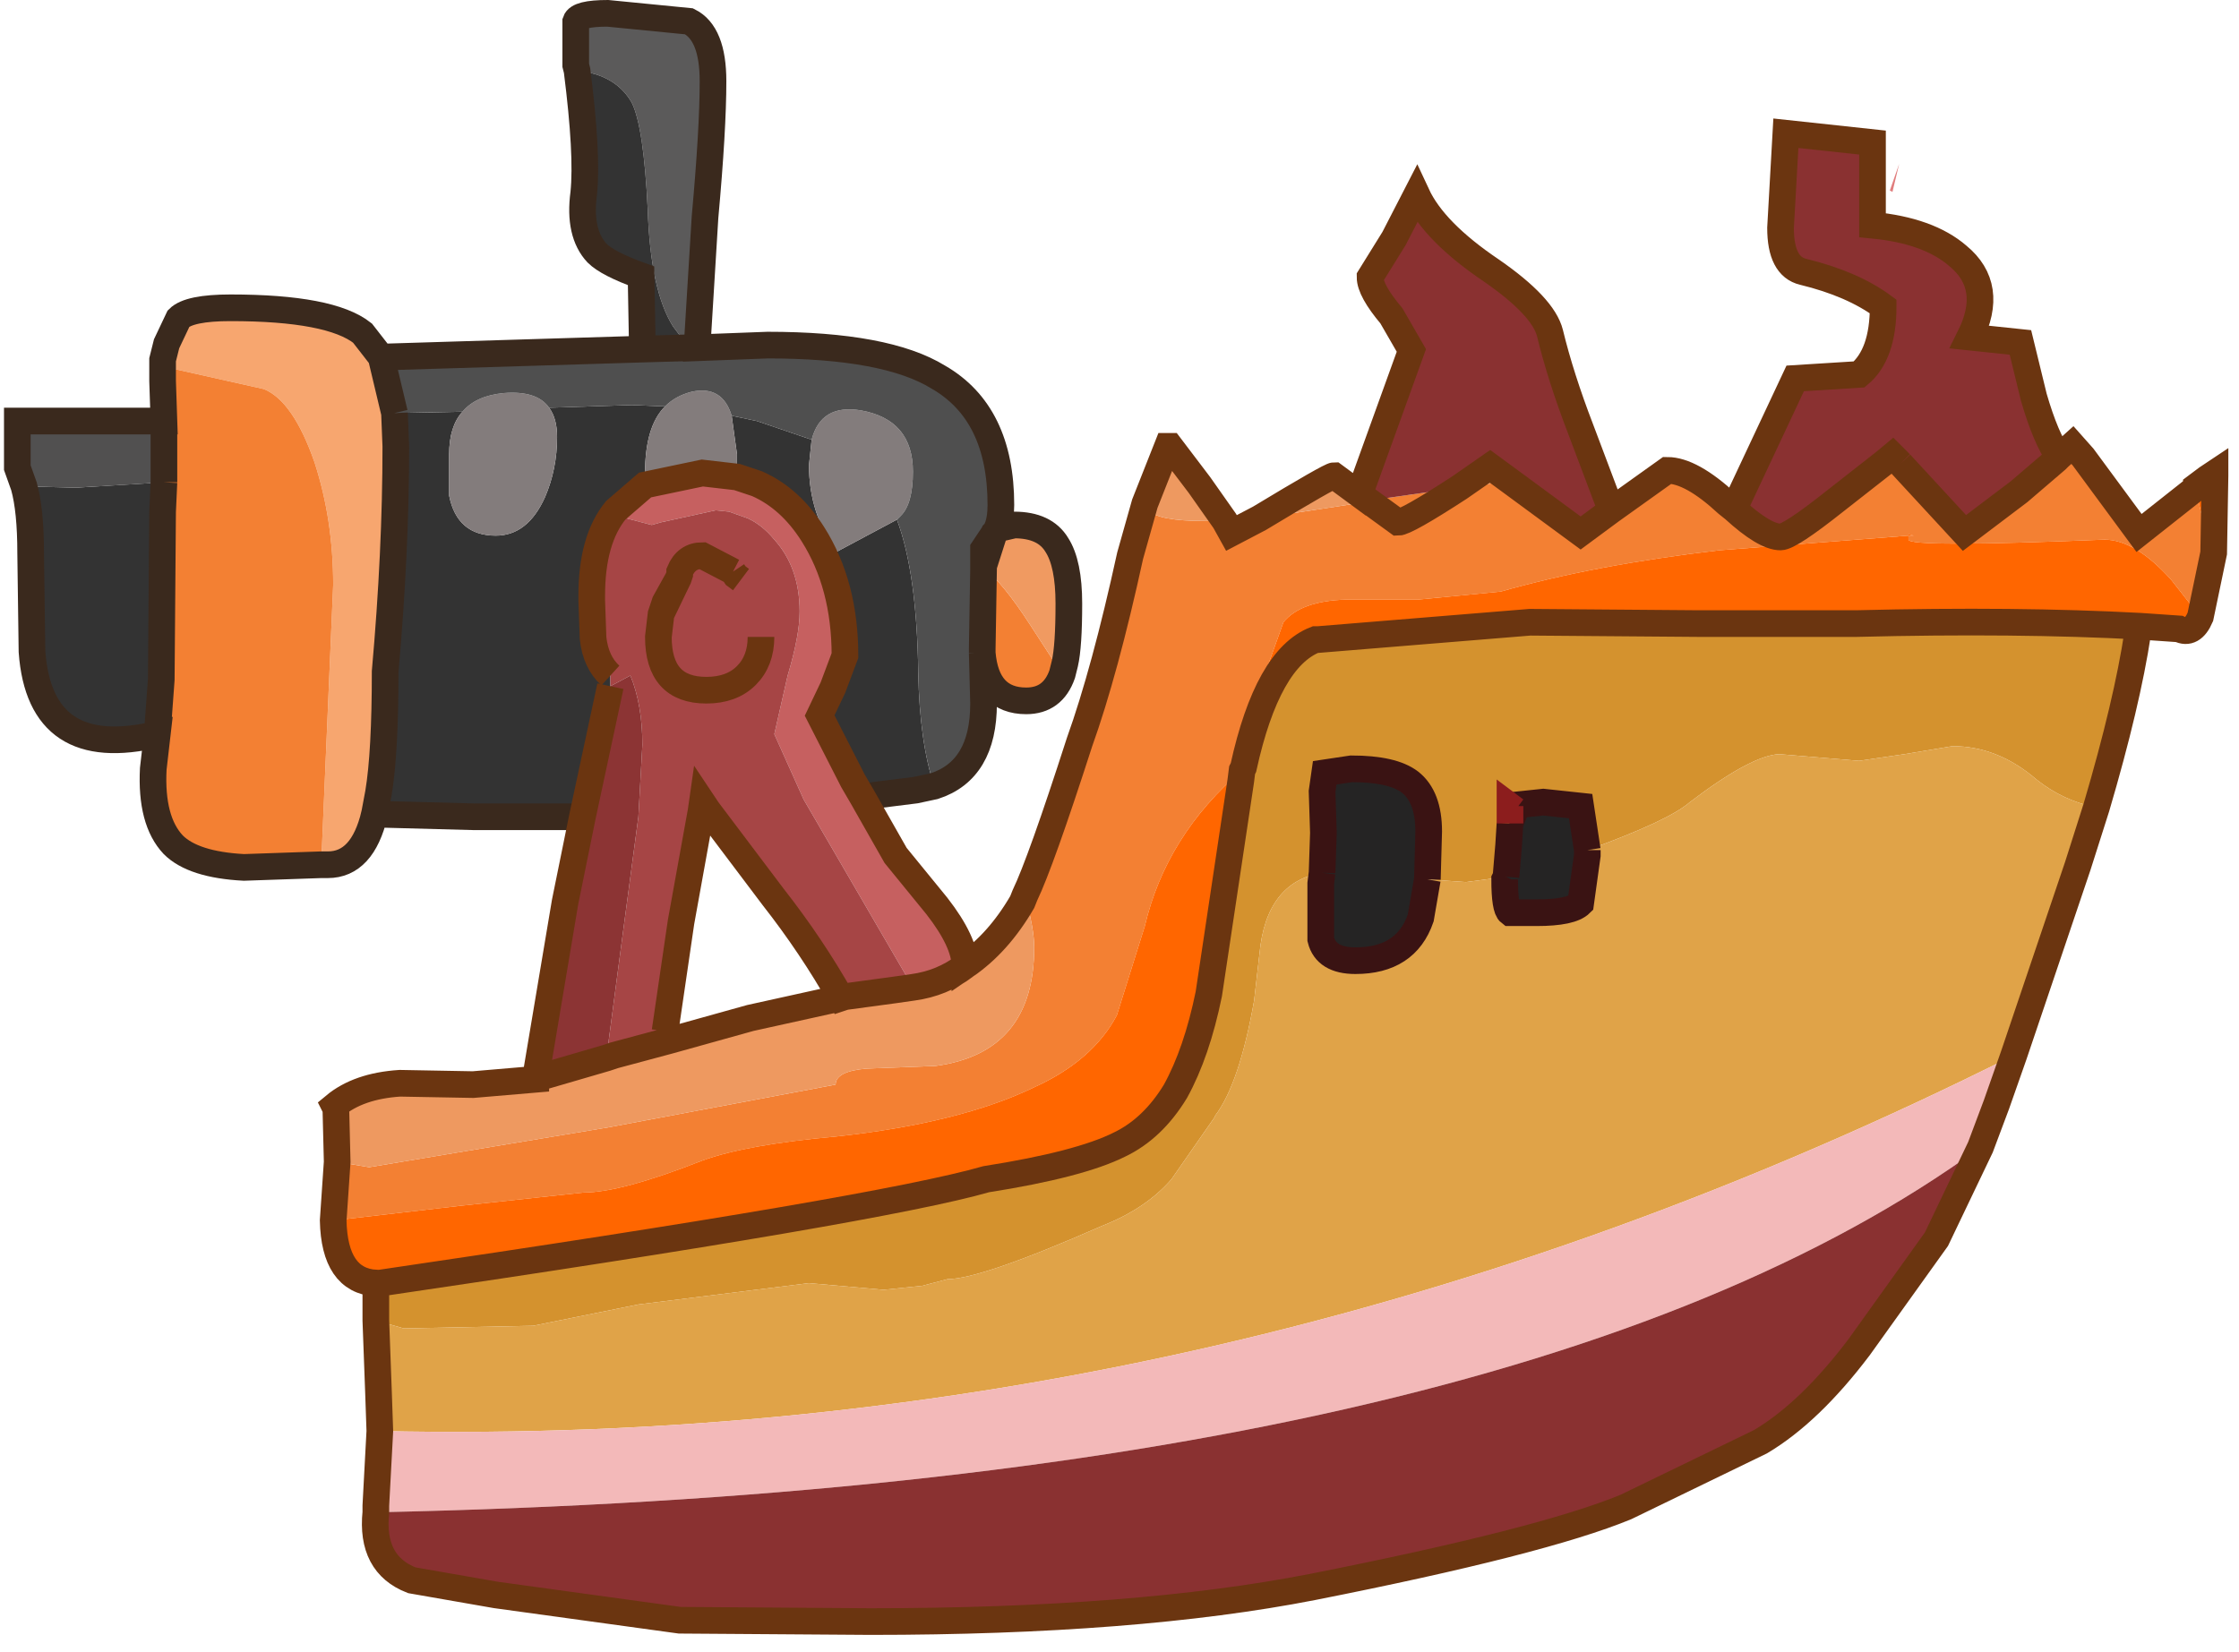 <?xml version="1.0" encoding="utf-8"?>
<svg version="1.1" id="Layer_1"
xmlns="http://www.w3.org/2000/svg"
xmlns:xlink="http://www.w3.org/1999/xlink"
xmlns:author="http://www.sothink.com"
width="84px" height="62px"
xml:space="preserve">
<g id="131" transform="matrix(1, 0, 0, 1, 41.05, 29.6)">
<path style="fill:#5B5A5A;fill-opacity:1" d="M-15.2,-16.55L-15.8 -17.35Q-16.65 -18.7 -16.75 -21.75Q-16.9 -24.85 -17.35 -25.75Q-17.95 -26.8 -19.4 -26.95L-19.45 -27.15L-19.45 -28.8Q-19.35 -29.1 -18.25 -29.1L-15.2 -28.8Q-14.3 -28.35 -14.3 -26.55Q-14.3 -24.75 -14.6 -21.45L-14.9 -16.55L-15.2 -16.55" />
<path style="fill:#333333;fill-opacity:1" d="M-19.2,1.05L-23.25 1.05L-27 0.95L-26.85 0.15Q-26.6 -1.35 -26.6 -4.4Q-26.2 -8.9 -26.2 -12.85L-26.25 -14.1L-23.7 -14.15Q-24.2 -13.6 -24.2 -12.55L-24.2 -11Q-23.9 -9.5 -22.45 -9.5Q-21.25 -9.5 -20.6 -10.95Q-20.15 -12 -20.15 -13.2Q-20.15 -13.9 -20.45 -14.3L-17.35 -14.4L-16.1 -14.35Q-16.85 -13.6 -16.85 -11.85L-16.85 -11.4L-17.95 -10.45Q-18.85 -9.35 -18.85 -7.25L-18.85 -7.05L-18.8 -5.65Q-18.7 -4.75 -18.15 -4.25L-18.15 -3.85L-19.2 1.05M-34.9,-11.5L-34.95 -10.4L-35 -4.1L-35.15 -2.05Q-39.55 -1 -39.85 -5.15L-39.9 -8.85Q-39.9 -10.45 -40.15 -11.35L-38.2 -11.3L-34.9 -11.5M-16.95,-16.5L-17 -19.25Q-18.25 -19.7 -18.65 -20.1Q-19.35 -20.85 -19.15 -22.35Q-19 -23.8 -19.4 -26.95Q-17.95 -26.8 -17.35 -25.75Q-16.9 -24.85 -16.75 -21.75Q-16.65 -18.7 -15.8 -17.35L-15.2 -16.55L-16.95 -16.5M-10.7,-12.15Q-10.7 -10.3 -9.65 -8.9L-7.4 -10.1Q-6.65 -8.1 -6.6 -4.35Q-6.55 -1.75 -6 -0.1L-6.7 0.05L-8.7 0.3L-9.05 -0.3L-10.3 -2.75L-9.8 -3.8L-9.35 -5Q-9.35 -7.65 -10.55 -9.55Q-11.4 -10.9 -12.65 -11.45L-13.4 -11.7L-13.4 -12.55L-13.6 -14L-12.65 -13.8L-10.6 -13.1L-10.7 -12.15M-12.5,-5.7Q-12.35 -5.95 -12.35 -6.35Q-12.35 -7.1 -13.25 -7.85L-13.3 -7.85L-13.55 -8.05Q-14.8 -8.9 -14.8 -7.5L-14.55 -6.55L-14.5 -6.35Q-14.05 -5.4 -13.25 -5.4Q-12.7 -5.4 -12.5 -5.7M-14.75,0.85L-14.7 0.5L-14.5 0.8L-14.75 0.85" />
<path style="fill:#F7A66F;fill-opacity:1" d="M-28.55,-7.65Q-28.55 -10.1 -29.25 -12.25Q-30.05 -14.55 -31.15 -15L-34.5 -15.75L-34.95 -15.95L-34.95 -16.1L-34.8 -16.7L-34.35 -17.65Q-33.95 -18.05 -32.4 -18.05Q-28.65 -18.05 -27.45 -17.1L-26.75 -16.2L-26.25 -14.1L-26.2 -12.85Q-26.2 -8.9 -26.6 -4.4Q-26.6 -1.35 -26.85 0.15L-27 0.95Q-27.45 2.85 -28.75 2.85L-29 2.85L-28.55 -7.65" />
<path style="fill:#837C7C;fill-opacity:1" d="M-20.45,-14.3Q-20.15 -13.9 -20.15 -13.2Q-20.15 -12 -20.6 -10.95Q-21.25 -9.5 -22.45 -9.5Q-23.9 -9.5 -24.2 -11L-24.2 -12.55Q-24.2 -13.6 -23.7 -14.15Q-23.2 -14.75 -22.15 -14.85Q-20.9 -14.95 -20.45 -14.3M-16.1,-14.35Q-15.7 -14.75 -15.1 -14.9Q-13.95 -15.15 -13.6 -14L-13.4 -12.55L-13.4 -11.7L-14.7 -11.85L-16.85 -11.4L-16.85 -11.85Q-16.85 -13.6 -16.1 -14.35M-10.6,-13.1Q-10.25 -14.45 -8.75 -14.2Q-6.8 -13.85 -6.8 -11.9Q-6.8 -10.7 -7.25 -10.25L-7.4 -10.1L-9.65 -8.9Q-10.7 -10.3 -10.7 -12.15L-10.6 -13.1M-13.25,-5.4Q-14.05 -5.4 -14.5 -6.35L-14.55 -6.55L-14.8 -7.5Q-14.8 -8.9 -13.55 -8.05L-13.3 -7.85L-13.25 -7.85Q-12.35 -7.1 -12.35 -6.35Q-12.35 -5.95 -12.5 -5.7Q-12.7 -5.4 -13.25 -5.4" />
<path style="fill:#4F4F4F;fill-opacity:1" d="M-4.15,-9L-4.15 -8.35L-4.15 -8.3L-4.15 -8.25L-4.2 -5.25L-4.2 -5.15L-4.2 -5.1L-4.15 -3.2Q-4.15 -0.7 -6 -0.1Q-6.55 -1.75 -6.6 -4.35Q-6.65 -8.1 -7.4 -10.1L-7.25 -10.25Q-6.8 -10.7 -6.8 -11.9Q-6.8 -13.85 -8.75 -14.2Q-10.25 -14.45 -10.6 -13.1L-12.65 -13.8L-13.6 -14Q-13.95 -15.15 -15.1 -14.9Q-15.7 -14.75 -16.1 -14.35L-17.35 -14.4L-20.45 -14.3Q-20.9 -14.95 -22.15 -14.85Q-23.2 -14.75 -23.7 -14.15L-26.25 -14.1L-26.75 -16.2L-16.95 -16.5L-15.2 -16.55L-14.9 -16.55L-12.25 -16.65Q-7.8 -16.65 -5.85 -15.45Q-3.5 -14.1 -3.5 -10.65Q-3.5 -10.1 -3.65 -9.75L-3.7 -9.65L-3.75 -9.6L-4.15 -9" />
<path style="fill:#F38033;fill-opacity:1" d="M-2.6,4Q-2 2.75 -0.55 -1.75Q0.4 -4.4 1.35 -8.75L1.9 -10.7L2.05 -10.45Q2.4 -10.05 4.15 -10.05L4.9 -10.05L6.2 -10.15L9.8 -10.7L10.3 -10.8L10.9 -10.9L13.7 -11.3L15.6 -11.55L18.25 -9.6L19.4 -10.45L21.5 -11.95Q22.4 -11.95 23.75 -10.7L24 -10.5Q25.15 -9.45 25.75 -9.45Q26.1 -9.45 27.8 -10.8L29.65 -12.25L30.25 -12.2L32.65 -9.6L34.7 -11.15L36.1 -12.35L37.1 -12.45L39.2 -9.6L41.35 -11.3Q41.45 -10.4 42 -8.85L41.5 -6.45L40.4 -7.85Q39.05 -9.35 37.9 -9.35Q30.55 -9.05 30.55 -9.35L30.55 -9.5L30.75 -9.5L30.55 -9.55L30.55 -9.5L23.45 -8.95Q18.75 -8.4 15.25 -7.4L12.15 -7.1L9.45 -7.1Q7.75 -7.05 7.1 -6.25L6.15 -3.6L5.55 -1.4L5.6 -0.8L5.55 -0.7Q2.7 1.75 1.9 5.15L0.85 8.5Q-0.05 10.2 -2.25 11.2Q-5.05 12.55 -9.7 13.05Q-13.05 13.35 -14.7 13.95Q-17.75 15.15 -19.15 15.15L-23.8 15.65L-28.55 16.2L-28.4 14L-27.2 14.2L-18.2 12.7L-9.7 11.1Q-9.7 10.6 -8.55 10.5L-5.95 10.4Q-2.25 9.9 -2.25 5.95Q-2.25 5.25 -2.6 4M-34.9,-13.8L-34.95 -15.3L-34.95 -15.95L-34.5 -15.75L-31.15 -15Q-30.05 -14.55 -29.25 -12.25Q-28.55 -10.1 -28.55 -7.65L-29 2.85L-31.9 2.95Q-33.8 2.85 -34.55 2.1Q-35.4 1.2 -35.3 -0.75L-35.15 -2.05L-35 -4.1L-34.95 -10.4L-34.9 -11.5L-34.9 -13.8M-4.15,-8.3Q-3.4 -7.7 -2.4 -6.15L-1.2 -4.3Q-1.55 -3.3 -2.55 -3.3Q-4.05 -3.3 -4.2 -5.1L-4.2 -5.15L-4.2 -5.25L-4.15 -8.25L-4.15 -8.3" />
<path style="fill:#515050;fill-opacity:1" d="M-34.9,-11.5L-38.2 -11.3L-40.15 -11.35L-40.4 -12.05L-40.4 -13.8L-34.9 -13.8L-34.9 -11.5" />
<path style="fill:#F09A61;fill-opacity:1" d="M-2.4,-6.15Q-3.4 -7.7 -4.15 -8.3L-4.15 -8.35L-3.75 -9.6L-3.7 -9.65L-3.65 -9.75L-3 -9.9Q-1.85 -9.9 -1.4 -9.15Q-0.95 -8.45 -0.95 -6.95Q-0.95 -5.35 -1.1 -4.7L-1.2 -4.3L-2.4 -6.15" />
<path style="fill:#D4922E;fill-opacity:1" d="M6.2,6.2L6 7.95Q5.45 11.05 4.55 12.25L4.5 12.35L2.9 14.65Q1.95 15.75 0.3 16.4Q-4.25 18.4 -5.5 18.4L-6.45 18.65L-7.9 18.8L-10.7 18.55L-17.1 19.35L-21.05 20.15L-25.9 20.25L-26.95 19.95L-26.95 18.55L-26.8 18.55Q-8.05 15.8 -4.05 14.65Q-0.55 14.1 0.95 13.35Q2.2 12.75 3.05 11.35Q3.85 9.9 4.3 7.7L5.5 -0.3L5.55 -0.7L5.6 -0.8Q6.5 -4.9 8.3 -5.6L8.4 -5.6L16.35 -6.25L22.65 -6.2L28.6 -6.2Q34.6 -6.35 39.25 -6.1L39.15 -5.85Q38.75 -3.2 37.6 0.7Q36.35 0.45 35.35 -0.35Q33.9 -1.6 32.2 -1.6L30.4 -1.3L28.7 -1.05L25.7 -1.3Q24.65 -1.25 22.35 0.5Q21.55 1.2 18.5 2.3L18.25 0.65L16.85 0.5L15.9 0.6L15.85 0.65L15.8 0.8L15.6 0.65L15.6 1.3L15.55 2.1L15.45 3.3L13.95 3.5L12.5 3.4L12.55 1.6Q12.55 0.3 11.85 -0.25Q11.2 -0.75 9.65 -0.75L8.65 -0.6L8.55 0.1L8.6 1.65L8.55 3.15Q6.45 3.5 6.2 6.2" />
<path style="fill:#252424;fill-opacity:1" d="M12.25,4.85Q11.7 6.45 9.8 6.45Q8.7 6.45 8.5 5.65L8.5 3.55L8.55 3.15L8.6 1.65L8.55 0.1L8.65 -0.6L9.65 -0.75Q11.2 -0.75 11.85 -0.25Q12.55 0.3 12.55 1.6L12.5 3.4L12.25 4.85M15.8,0.8L15.85 0.65L15.9 0.6L16.85 0.5L18.25 0.65L18.5 2.3L18.5 2.5L18.25 4.3Q17.9 4.65 16.6 4.65L15.6 4.65Q15.4 4.5 15.4 3.4L15.45 3.3L15.55 2.1L15.6 1.3L15.8 0.8" />
<path style="fill:#EE9960;fill-opacity:1" d="M36.1,-12.35L36.2 -12.45L36.7 -12.9L37.1 -12.45L36.1 -12.35M41.75,-11.65L42.05 -11.85L42.05 -11.75L41.75 -11.65M-18.3,10.1L-18 10L-15.95 9.45L-12.9 8.6L-9.5 7.85L-9.35 7.8L-7.5 7.55L-6.8 7.45Q-5.7 7.3 -4.85 6.65Q-3.6 5.8 -2.7 4.25L-2.6 4Q-2.25 5.25 -2.25 5.95Q-2.25 9.9 -5.95 10.4L-8.55 10.5Q-9.7 10.6 -9.7 11.1L-18.2 12.7L-27.2 14.2L-28.4 14L-28.45 12L-28.5 11.9Q-27.6 11.15 -26.05 11.05L-23.3 11.1L-20.95 10.9L-20.7 10.8L-18.3 10.1M4.15,-10.05Q2.4 -10.05 2.05 -10.45L1.9 -10.7L2.75 -12.85L2.85 -12.85L3.95 -11.4L4.9 -10.05L4.15 -10.05M9.8,-10.7L6.2 -10.15Q8.85 -11.75 9 -11.75L9.95 -11.05L10.3 -10.8L9.8 -10.7M13.7,-11.3L14.85 -12.1L15.6 -11.55L13.7 -11.3M29.95,-12.5L30.25 -12.2L29.65 -12.25L29.95 -12.5" />
<path style="fill:#FF6600;fill-opacity:1" d="M41.35,-11.3L41.3 -11.5L41.75 -11.65L42.05 -11.75L42 -8.85Q41.45 -10.4 41.35 -11.3M5.6,-0.8L5.55 -1.4L6.15 -3.6L7.1 -6.25Q7.75 -7.05 9.45 -7.1L12.15 -7.1L15.25 -7.4Q18.75 -8.4 23.45 -8.95L30.55 -9.5L30.55 -9.55L30.75 -9.5L30.55 -9.5L30.55 -9.35Q30.55 -9.05 37.9 -9.35Q39.05 -9.35 40.4 -7.85L41.5 -6.45Q41.2 -5.75 40.7 -6L39.25 -6.1Q34.6 -6.35 28.6 -6.2L22.65 -6.2L16.35 -6.25L8.4 -5.6L8.3 -5.6Q6.5 -4.9 5.6 -0.8M-23.8,15.65L-19.15 15.15Q-17.75 15.15 -14.7 13.95Q-13.05 13.35 -9.7 13.05Q-5.05 12.55 -2.25 11.2Q-0.05 10.2 0.85 8.5L1.9 5.15Q2.7 1.75 5.55 -0.7L5.5 -0.3L4.3 7.7Q3.85 9.9 3.05 11.35Q2.2 12.75 0.95 13.35Q-0.55 14.1 -4.05 14.65Q-8.05 15.8 -26.8 18.55L-26.95 18.55Q-28.5 18.45 -28.55 16.2L-23.8 15.65" />
<path style="fill:#E07D7D;fill-opacity:1" d="M29.85,-22.45L30.2 -23.45L29.95 -22.4L29.85 -22.45" />
<path style="fill:#E0A348;fill-opacity:1" d="M-26.8,24.1L-26.85 22.65L-26.95 19.95L-25.9 20.25L-21.05 20.15L-17.1 19.35L-10.7 18.55L-7.9 18.8L-6.45 18.65L-5.5 18.4Q-4.25 18.4 0.3 16.4Q1.95 15.75 2.9 14.65L4.5 12.35L4.55 12.25Q5.45 11.05 6 7.95L6.2 6.2Q6.45 3.5 8.55 3.15L8.5 3.55L8.5 5.65Q8.7 6.45 9.8 6.45Q11.7 6.45 12.25 4.85L12.5 3.4L13.95 3.5L15.45 3.3L15.4 3.4Q15.4 4.5 15.6 4.65L16.6 4.65Q17.9 4.65 18.25 4.3L18.5 2.5L18.5 2.3Q21.55 1.2 22.35 0.5Q24.65 -1.25 25.7 -1.3L28.7 -1.05L30.4 -1.3L32.2 -1.6Q33.9 -1.6 35.35 -0.35Q36.35 0.45 37.6 0.7L36.9 2.9L34.5 10Q5 24.8 -26.8 24.1" />
<path style="fill:#F3B9B9;fill-opacity:1" d="M-26.95,27.15L-26.95 26.9L-26.8 24.1Q5 24.8 34.5 10L33.85 11.85L33.25 13.45Q15.7 26.25 -26.95 27.15" />
<path style="fill:#8A3131;fill-opacity:1" d="M18.25,-9.6L15.6 -11.55L14.85 -12.1L13.7 -11.3L10.9 -10.9L10.3 -10.8L9.95 -11.05L11.9 -16.45L11.15 -17.75Q10.35 -18.7 10.35 -19.2L11.25 -20.65L12.1 -22.3Q12.75 -20.9 14.9 -19.45Q16.85 -18.1 17.1 -17.1Q17.5 -15.45 18.25 -13.5L19.4 -10.45L18.25 -9.6M36.1,-12.35L34.7 -11.15L32.65 -9.6L30.25 -12.2L29.95 -12.5L29.65 -12.25L27.8 -10.8Q26.1 -9.45 25.75 -9.45Q25.15 -9.45 24 -10.5L26.3 -15.4L28.7 -15.55Q29.6 -16.3 29.6 -18.1Q28.45 -18.95 26.6 -19.4Q25.75 -19.6 25.75 -21.05L25.95 -24.6L29.2 -24.25L29.2 -21.15Q31.3 -20.95 32.4 -20Q33.8 -18.85 32.85 -16.95L34.75 -16.75L35.25 -14.7Q35.7 -13.15 36.2 -12.45L36.1 -12.35M33.25,13.45L31.6 16.9L28.7 20.95Q26.85 23.4 25 24.5L19.95 26.95Q16.8 28.25 8.2 29.95Q1.55 31.25 -8.4 31.25L-15.55 31.2L-22.45 30.25L-25.6 29.7Q-27.15 29.1 -26.95 27.15Q15.7 26.25 33.25 13.45" />
<path style="fill:#C66060;fill-opacity:1" d="M-16.85,-11.4L-14.7 -11.85L-13.4 -11.7L-12.65 -11.45Q-11.4 -10.9 -10.55 -9.55Q-9.35 -7.65 -9.35 -5L-9.8 -3.8L-10.3 -2.75L-9.05 -0.3L-8.7 0.3L-7.45 2.5L-5.9 4.4Q-4.85 5.75 -4.85 6.65Q-5.7 7.3 -6.8 7.45L-10.9 0.4L-12 -2.05L-11.5 -4.25Q-11.05 -5.75 -11.05 -6.65Q-11.05 -8.3 -12 -9.35Q-12.45 -9.9 -13 -10.15L-13.7 -10.4L-14.2 -10.45L-16.25 -10L-16.6 -9.9L-17.55 -10.15L-17.95 -10.45L-16.85 -11.4" />
<path style="fill:#A64545;fill-opacity:1" d="M-18.15,-4.25Q-18.7 -4.75 -18.8 -5.65L-18.85 -7.05L-18.85 -7.25Q-18.85 -9.35 -17.95 -10.45L-17.55 -10.15L-16.6 -9.9L-16.25 -10L-14.2 -10.45L-13.7 -10.4L-13 -10.15Q-12.45 -9.9 -12 -9.35Q-11.05 -8.3 -11.05 -6.65Q-11.05 -5.75 -11.5 -4.25L-12 -2.05L-10.9 0.4L-6.8 7.45L-7.5 7.55L-9.35 7.8L-9.5 7.85Q-10.6 5.9 -12.05 4.05L-14.5 0.8L-14.7 0.5L-14.75 0.85L-15.5 5L-16.1 9.1L-15.95 9.45L-18 10L-18.3 10.1L-17.7 5.55L-17.1 1.05L-16.95 -1.65Q-16.95 -3.15 -17.4 -4.25L-18.15 -3.85L-18.15 -4.25" />
<path style="fill:#8C3434;fill-opacity:1" d="M-18.15,-3.85L-17.4 -4.25Q-16.95 -3.15 -16.95 -1.65L-17.1 1.05L-17.7 5.55L-18.3 10.1L-20.7 10.8L-20.95 10.8L-19.85 4.25L-19.2 1.05L-18.15 -3.85" />
<path style="fill:none;stroke-width:1;stroke-linecap:butt;stroke-linejoin:miter;stroke-miterlimit:3;stroke:#3A291D;stroke-opacity:1" d="M-19.2,1.05L-23.25 1.05L-27 0.95Q-27.45 2.85 -28.75 2.85L-29 2.85L-31.9 2.95Q-33.8 2.85 -34.55 2.1Q-35.4 1.2 -35.3 -0.75L-35.15 -2.05Q-39.55 -1 -39.85 -5.15L-39.9 -8.85Q-39.9 -10.45 -40.15 -11.35L-40.4 -12.05L-40.4 -13.8L-34.9 -13.8L-34.95 -15.3L-34.95 -15.95L-34.95 -16.1L-34.8 -16.7L-34.35 -17.65Q-33.95 -18.05 -32.4 -18.05Q-28.65 -18.05 -27.45 -17.1L-26.75 -16.2L-16.95 -16.5L-17 -19.25Q-18.25 -19.7 -18.65 -20.1Q-19.35 -20.85 -19.15 -22.35Q-19 -23.8 -19.4 -26.95L-19.45 -27.15L-19.45 -28.8Q-19.35 -29.1 -18.25 -29.1L-15.2 -28.8Q-14.3 -28.35 -14.3 -26.55Q-14.3 -24.75 -14.6 -21.45L-14.9 -16.55L-12.25 -16.65Q-7.8 -16.65 -5.85 -15.45Q-3.5 -14.1 -3.5 -10.65Q-3.5 -10.1 -3.65 -9.75L-3 -9.9Q-1.85 -9.9 -1.4 -9.15Q-0.95 -8.45 -0.95 -6.95Q-0.95 -5.35 -1.1 -4.7L-1.2 -4.3Q-1.55 -3.3 -2.55 -3.3Q-4.05 -3.3 -4.2 -5.1L-4.15 -3.2Q-4.15 -0.7 -6 -0.1L-6.7 0.05L-8.7 0.3M-16.95,-16.5L-15.2 -16.55L-14.9 -16.55M-26.25,-14.1L-26.75 -16.2M-26.25,-14.1L-26.2 -12.85Q-26.2 -8.9 -26.6 -4.4Q-26.6 -1.35 -26.85 0.15L-27 0.95M-34.9,-11.5L-34.95 -10.4L-35 -4.1L-35.15 -2.05M-34.9,-11.5L-34.9 -13.8M-3.65,-9.75L-3.7 -9.65L-3.75 -9.6L-4.15 -8.35L-4.15 -8.3M-4.2,-5.1L-4.2 -5.15L-4.2 -5.25L-4.15 -8.25L-4.15 -8.3M-4.15,-8.35L-4.15 -9L-3.75 -9.6M-14.75,0.85L-14.5 0.8" />
<path style="fill:none;stroke-width:1;stroke-linecap:butt;stroke-linejoin:miter;stroke-miterlimit:3;stroke:#6B3510;stroke-opacity:1" d="M-18.15,-4.25Q-18.7 -4.75 -18.8 -5.65L-18.85 -7.05L-18.85 -7.25Q-18.85 -9.35 -17.95 -10.45L-16.85 -11.4L-14.7 -11.85L-13.4 -11.7L-12.65 -11.45Q-11.4 -10.9 -10.55 -9.55Q-9.35 -7.65 -9.35 -5L-9.8 -3.8L-10.3 -2.75L-9.05 -0.3L-8.7 0.3L-7.45 2.5L-5.9 4.4Q-4.85 5.75 -4.85 6.65Q-3.6 5.8 -2.7 4.25L-2.6 4Q-2 2.75 -0.55 -1.75Q0.4 -4.4 1.35 -8.75L1.9 -10.7L2.75 -12.85L2.85 -12.85L3.95 -11.4L4.9 -10.05L5.15 -9.6L6.2 -10.15Q8.85 -11.75 9 -11.75L9.95 -11.05L11.9 -16.45L11.15 -17.75Q10.35 -18.7 10.35 -19.2L11.25 -20.65L12.1 -22.3Q12.75 -20.9 14.9 -19.45Q16.85 -18.1 17.1 -17.1Q17.5 -15.45 18.25 -13.5L19.4 -10.45L21.5 -11.95Q22.4 -11.95 23.75 -10.7L24 -10.5L26.3 -15.4L28.7 -15.55Q29.6 -16.3 29.6 -18.1Q28.45 -18.95 26.6 -19.4Q25.75 -19.6 25.75 -21.05L25.95 -24.6L29.2 -24.25L29.2 -21.15Q31.3 -20.95 32.4 -20Q33.8 -18.85 32.85 -16.95L34.75 -16.75L35.25 -14.7Q35.7 -13.15 36.2 -12.45L36.7 -12.9L37.1 -12.45L39.2 -9.6L41.35 -11.3L41.35 -11.35L41.75 -11.65L42.05 -11.85L42.05 -11.75L42 -8.85L41.5 -6.45Q41.2 -5.75 40.7 -6L39.25 -6.1Q34.6 -6.35 28.6 -6.2L22.65 -6.2L16.35 -6.25L8.4 -5.6L8.3 -5.6Q6.5 -4.9 5.6 -0.8L5.55 -0.7L5.5 -0.3L4.3 7.7Q3.85 9.9 3.05 11.35Q2.2 12.75 0.95 13.35Q-0.55 14.1 -4.05 14.65Q-8.05 15.8 -26.8 18.55L-26.95 18.55M39.15,-5.85Q38.75 -3.2 37.6 0.7L36.9 2.9L34.5 10L33.85 11.85L33.25 13.45L31.6 16.9L28.7 20.95Q26.85 23.4 25 24.5L19.95 26.95Q16.8 28.25 8.2 29.95Q1.55 31.25 -8.4 31.25L-15.55 31.2L-22.45 30.25L-25.6 29.7Q-27.15 29.1 -26.95 27.15L-26.95 26.9L-26.8 24.1L-26.85 22.65L-26.95 19.95L-26.95 18.55Q-28.5 18.45 -28.55 16.2L-28.4 14L-28.45 12L-28.5 11.9Q-27.6 11.15 -26.05 11.05L-23.3 11.1L-20.95 10.9L-20.95 10.8L-19.85 4.25L-19.2 1.05L-18.15 -3.85M9.8,-10.7L9.95 -11.05L10.3 -10.8L11.4 -10Q11.7 -10 13.7 -11.3L14.85 -12.1L15.6 -11.55L18.25 -9.6L19.4 -10.45M30.25,-12.2L29.95 -12.5L29.65 -12.25L27.8 -10.8Q26.1 -9.45 25.75 -9.45Q25.15 -9.45 24 -10.5M30.25,-12.2L32.65 -9.6L34.7 -11.15L36.1 -12.35L36.2 -12.45M-16.1,9.1L-15.5 5L-14.75 0.85L-14.7 0.5L-14.5 0.8L-12.05 4.05Q-10.6 5.9 -9.5 7.85L-9.35 7.8L-7.5 7.55L-6.8 7.45Q-5.7 7.3 -4.85 6.65M-13.25,-7.85L-13.45 -8L-13.55 -8.15M-12.5,-5.7Q-12.5 -4.8 -13.05 -4.25Q-13.6 -3.7 -14.55 -3.7Q-16.35 -3.7 -16.35 -5.7L-16.25 -6.55L-16.1 -7L-15.6 -7.9L-15.55 -8.05L-15.55 -8.15Q-15.3 -8.75 -14.7 -8.75L-13.55 -8.15M-15.6,-7.9L-16.25 -6.55M-20.95,10.9L-20.7 10.8L-18.3 10.1L-18 10L-15.95 9.45L-12.9 8.6L-9.5 7.85" />
<path style="fill:none;stroke-width:1;stroke-linecap:butt;stroke-linejoin:miter;stroke-miterlimit:3;stroke:#3A1313;stroke-opacity:1" d="M8.55,3.15L8.6 1.65L8.55 0.1L8.65 -0.6L9.65 -0.75Q11.2 -0.75 11.85 -0.25Q12.55 0.3 12.55 1.6L12.5 3.4M15.45,3.3L15.55 2.1L15.6 1.3M15.8,0.8L15.85 0.65L15.9 0.6L16.85 0.5L18.25 0.65L18.5 2.3M15.45,3.3L15.4 3.4Q15.4 4.5 15.6 4.65L16.6 4.65Q17.9 4.65 18.25 4.3L18.5 2.5L18.5 2.3M15.8,0.8L15.6 1.3M8.55,3.15L8.5 3.55L8.5 5.65Q8.7 6.45 9.8 6.45Q11.7 6.45 12.25 4.85L12.5 3.4" />
<path style="fill:none;stroke-width:1;stroke-linecap:butt;stroke-linejoin:miter;stroke-miterlimit:3;stroke:#8C1D1D;stroke-opacity:1" d="M15.6,1.3L15.6 0.65L15.8 0.8" />
</g>
</svg>
